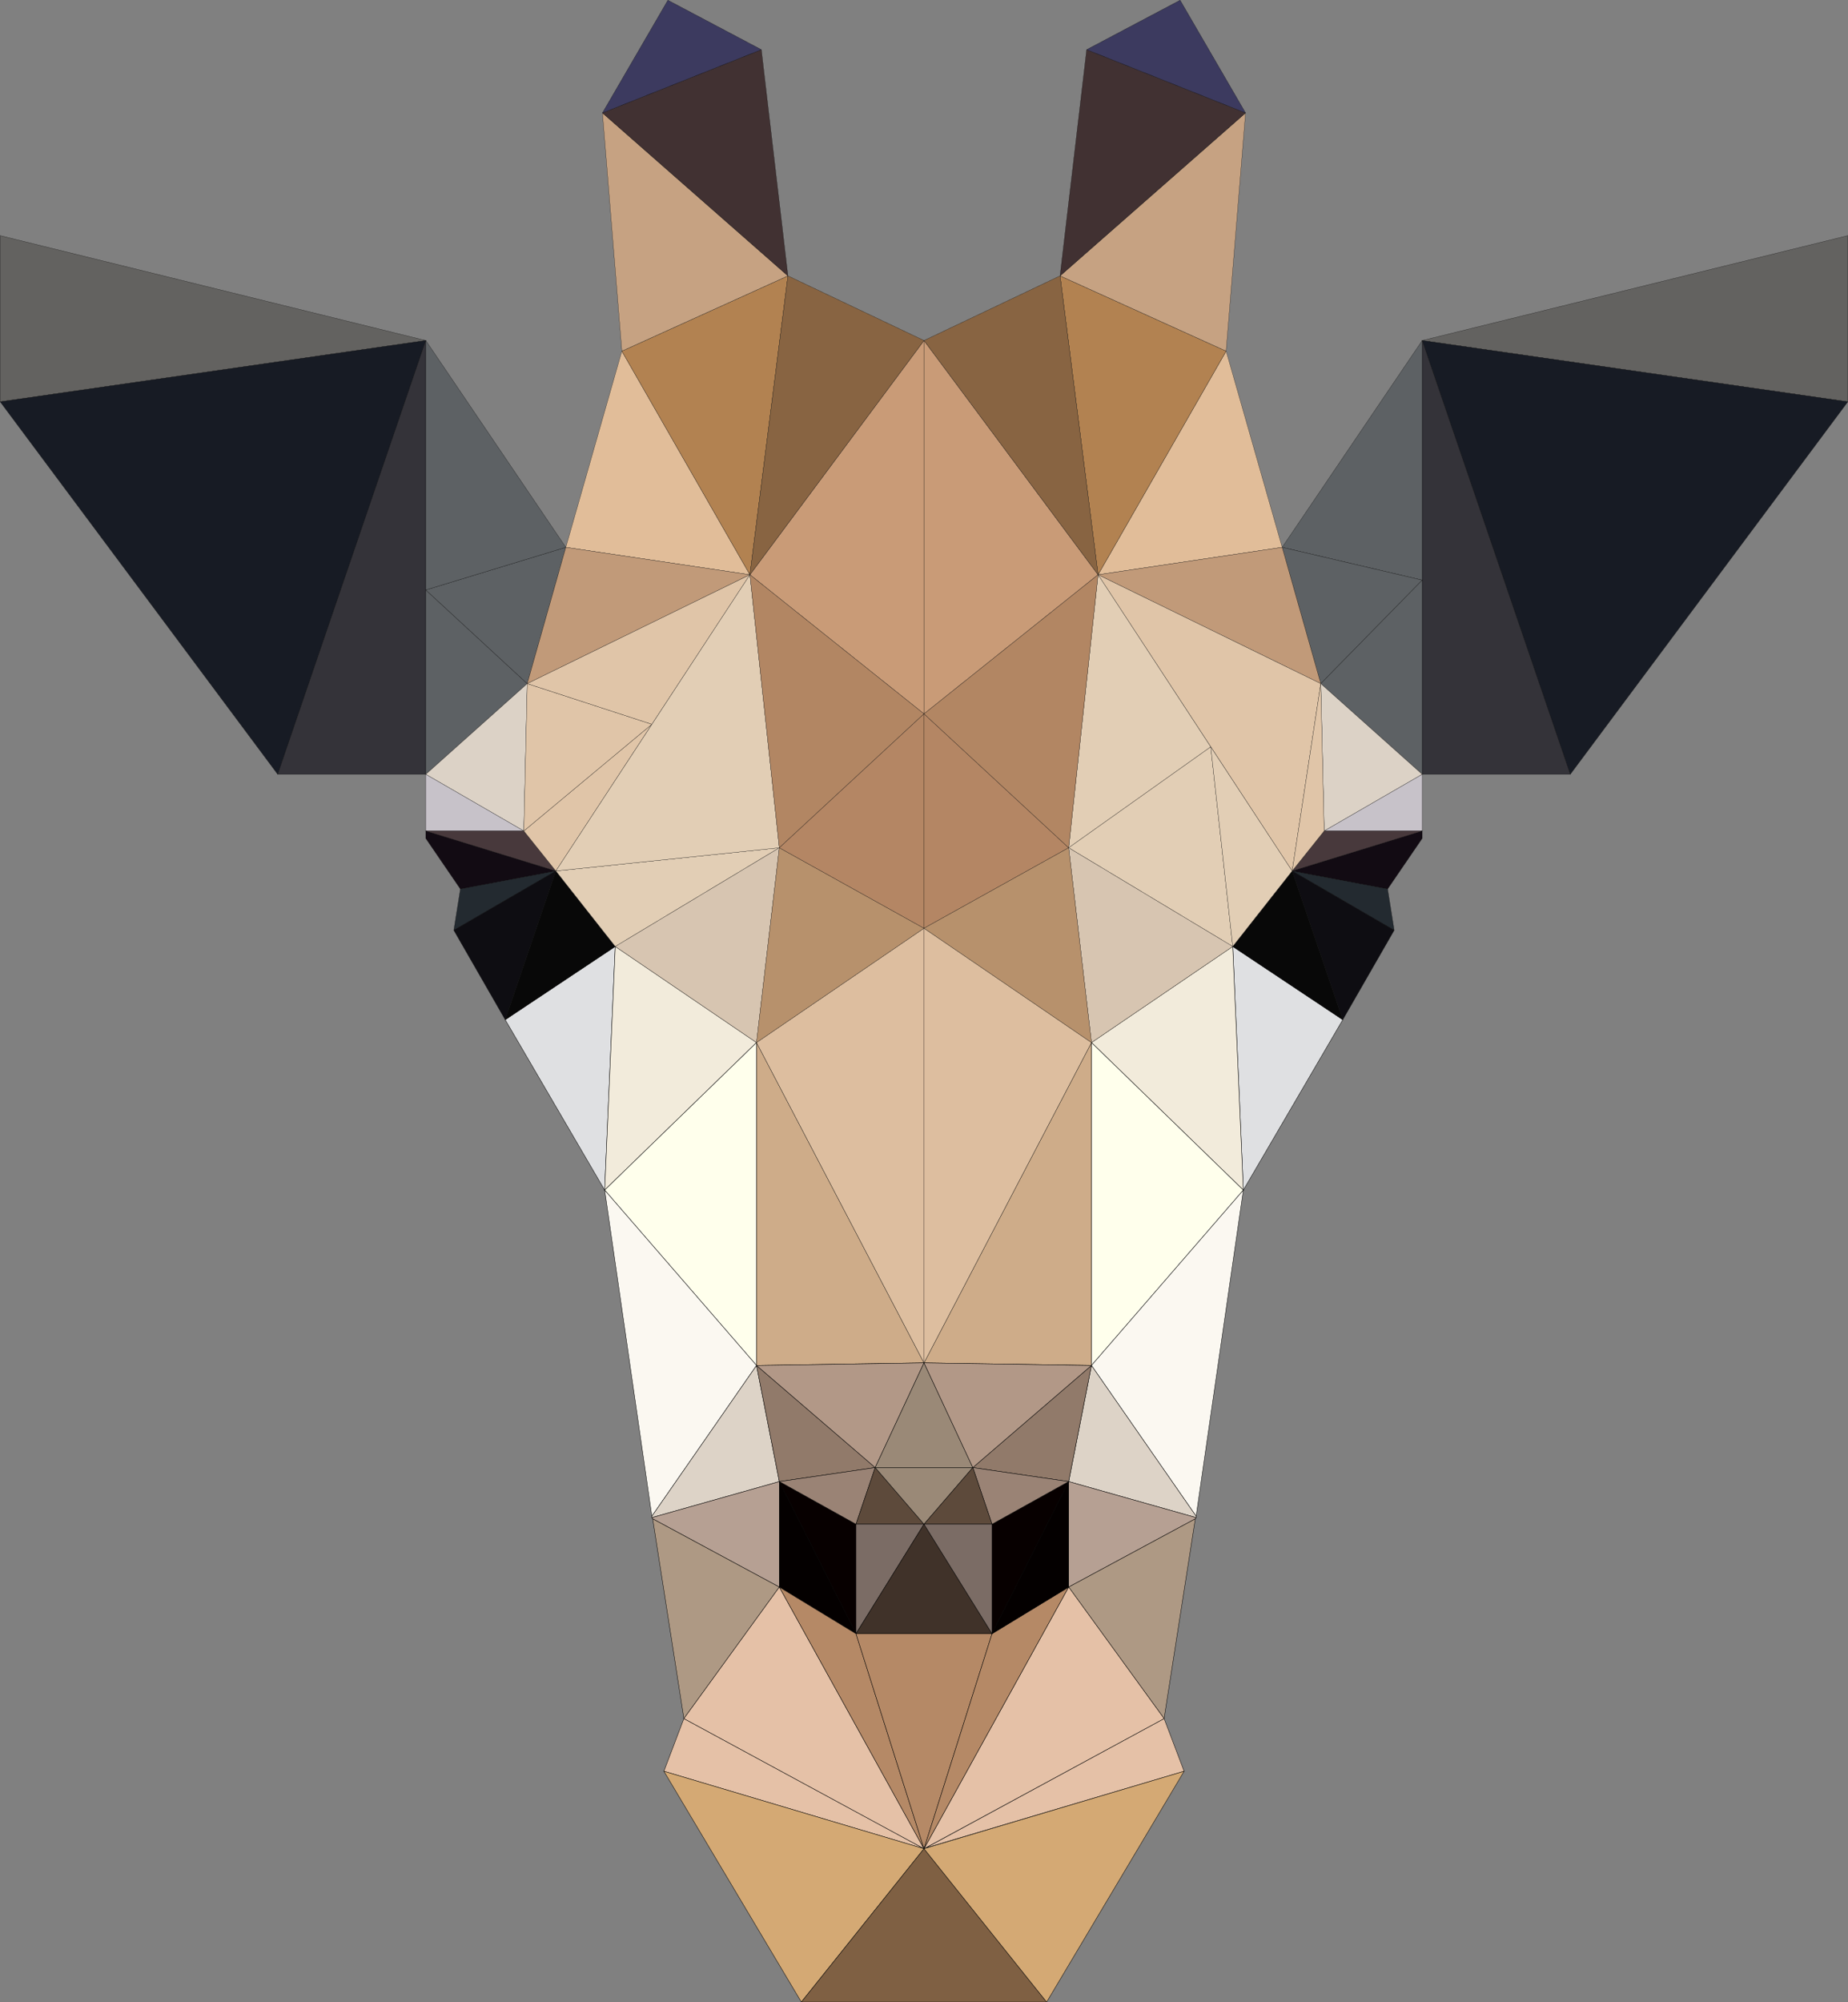 <?xml version="1.0" encoding="utf-8"?>
<!-- Generator: Adobe Illustrator 24.1.0, SVG Export Plug-In . SVG Version: 6.00 Build 0)  -->
<svg version="1.1" baseProfile="tiny" id="Layer_1" xmlns="http://www.w3.org/2000/svg" xmlns:xlink="http://www.w3.org/1999/xlink"
	 x="0px" y="0px" viewBox="0 0 923.6 1000.2" xml:space="preserve">
<rect x="0" y="0" width="923.6" height="1000.2" fill="#808080" stroke="none"/>
<g>
	<g>
		<polygon fill="#DFE0E2" stroke="#000000" stroke-width="0.2" stroke-miterlimit="10" points="252.5,509.4 302.2,594.5 
			307.5,472.8 		"/>
		<polygon fill="#F2EBDB" stroke="#000000" stroke-width="0.2" stroke-miterlimit="10" points="307.5,472.8 302.2,594.5 
			378.1,520.8 		"/>
		<polygon fill="#FFFFEC" stroke="#000000" stroke-width="0.2" stroke-miterlimit="10" points="378.1,520.8 302.2,594.5 
			378.1,682.1 		"/>
		<polygon fill="#FBF8F1" stroke="#000000" stroke-width="0.2" stroke-miterlimit="10" points="302.2,594.5 325.8,757.4 
			378.1,682.1 		"/>
		<polygon fill="#CEAC89" stroke="#000000" stroke-width="0.2" stroke-miterlimit="10" points="378.1,520.8 378.1,682.1 
			461.8,680.8 		"/>
		<polygon fill="#DDD3C7" stroke="#000000" stroke-width="0.2" stroke-miterlimit="10" points="378.1,682.1 325.8,757.4 
			325.8,758.1 389.5,740.1 		"/>
		<polygon fill="#917A6A" stroke="#000000" stroke-width="0.2" stroke-miterlimit="10" points="378.1,682.1 389.5,740.1 
			437.4,733.1 		"/>
		<polygon fill="#B29887" stroke="#000000" stroke-width="0.2" stroke-miterlimit="10" points="461.8,680.8 378.1,682.1 
			437.4,733.1 		"/>
		<polygon fill="#B6A093" stroke="#000000" stroke-width="0.2" stroke-miterlimit="10" points="389.5,740.1 325.8,758.1 
			326.2,758.7 389.5,792.8 		"/>
		<polygon fill="#AE9984" stroke="#000000" stroke-width="0.2" stroke-miterlimit="10" points="326.2,758.7 341.8,858.5 
			389.5,792.8 		"/>
		<polygon fill="#E5C1A7" stroke="#000000" stroke-width="0.2" stroke-miterlimit="10" points="341.8,858.5 331.8,884.8 
			461.8,923.5 		"/>
		<polygon fill="#E5C1A7" stroke="#000000" stroke-width="0.2" stroke-miterlimit="10" points="389.5,792.8 341.8,858.5 
			461.8,923.5 		"/>
		<polygon fill="#D4A974" stroke="#000000" stroke-width="0.2" stroke-miterlimit="10" points="331.8,884.8 400.5,1000.1 
			461.8,923.5 		"/>
		<polygon fill="#7F6043" stroke="#000000" stroke-width="0.2" stroke-miterlimit="10" points="400.5,1000.1 461.8,1000.1 
			523.1,1000.1 461.8,923.5 		"/>
		<polygon fill="#040000" stroke="#000000" stroke-width="0.2" stroke-miterlimit="10" points="389.5,740.1 389.5,792.8 
			427.8,816.1 		"/>
		<polygon fill="#070000" stroke="#000000" stroke-width="0.2" stroke-miterlimit="10" points="427.8,761.4 389.5,740.1 
			427.8,816.1 		"/>
		<polygon fill="#9A8375" stroke="#000000" stroke-width="0.2" stroke-miterlimit="10" points="437.4,733.1 389.5,740.1 
			427.8,761.4 		"/>
		<polygon fill="#5D4A3B" stroke="#000000" stroke-width="0.2" stroke-miterlimit="10" points="437.4,733.1 427.8,761.4 
			461.8,761.4 		"/>
		<polygon fill="#7B6C65" stroke="#000000" stroke-width="0.2" stroke-miterlimit="10" points="427.8,761.4 427.8,816.1 
			461.8,761.4 		"/>
		<polygon fill="#403229" stroke="#000000" stroke-width="0.2" stroke-miterlimit="10" points="427.8,816.1 461.8,816.1 
			495.8,816.1 461.8,761.4 		"/>
		<polygon fill="#9A8977" stroke="#000000" stroke-width="0.2" stroke-miterlimit="10" points="437.4,733.1 461.8,761.4 
			486.2,733.1 		"/>
		<polygon fill="#9A8977" stroke="#000000" stroke-width="0.2" stroke-miterlimit="10" points="486.2,733.1 461.8,680.8 
			437.4,733.1 		"/>
		<polygon fill="#DFE0E2" stroke="#000000" stroke-width="0.2" stroke-miterlimit="10" points="621.4,594.5 671.1,509.4 
			616.1,472.8 		"/>
		<polygon fill="#F2EBDB" stroke="#000000" stroke-width="0.2" stroke-miterlimit="10" points="545.5,520.8 621.4,594.5 
			616.1,472.8 		"/>
		<polygon fill="#FFFFEC" stroke="#000000" stroke-width="0.2" stroke-miterlimit="10" points="545.5,682.1 621.4,594.5 
			545.5,520.8 		"/>
		<polygon fill="#FBF8F1" stroke="#000000" stroke-width="0.2" stroke-miterlimit="10" points="597.8,757.4 621.4,594.5 
			545.5,682.1 		"/>
		<polygon fill="#CEAC89" stroke="#000000" stroke-width="0.2" stroke-miterlimit="10" points="545.5,682.1 545.5,520.8 
			461.8,680.8 		"/>
		<polygon fill="#DDD3C7" stroke="#000000" stroke-width="0.2" stroke-miterlimit="10" points="534.1,740.1 597.8,758.1 
			597.8,757.4 545.5,682.1 		"/>
		<polygon fill="#917A6A" stroke="#000000" stroke-width="0.2" stroke-miterlimit="10" points="534.1,740.1 545.5,682.1 
			486.2,733.1 		"/>
		<polygon fill="#B29887" stroke="#000000" stroke-width="0.2" stroke-miterlimit="10" points="486.2,733.1 545.5,682.1 
			461.8,680.8 		"/>
		<polygon fill="#B6A093" stroke="#000000" stroke-width="0.2" stroke-miterlimit="10" points="534.1,792.8 597.4,758.7 
			597.8,758.1 534.1,740.1 		"/>
		<polygon fill="#AE9984" stroke="#000000" stroke-width="0.2" stroke-miterlimit="10" points="581.8,858.5 597.4,758.7 
			534.1,792.8 		"/>
		<polygon fill="#E5C1A7" stroke="#000000" stroke-width="0.2" stroke-miterlimit="10" points="581.8,858.5 462.7,923.1 
			591.8,884.8 		"/>
		<polygon fill="#E5C1A7" stroke="#000000" stroke-width="0.2" stroke-miterlimit="10" points="581.8,858.5 534.1,792.8 
			461.8,923.5 		"/>
		<polygon fill="#D4A974" stroke="#000000" stroke-width="0.2" stroke-miterlimit="10" points="523.1,1000.1 591.8,884.8 
			461.8,923.5 		"/>
		<polygon fill="#B58966" stroke="#000000" stroke-width="0.2" stroke-miterlimit="10" points="427.8,816.1 389.5,792.8 
			461.8,923.5 		"/>
		<polygon fill="#B58966" stroke="#000000" stroke-width="0.2" stroke-miterlimit="10" points="495.8,816.1 461.8,816.1 
			427.8,816.1 461.8,923.5 		"/>
		<polygon fill="#B58966" stroke="#000000" stroke-width="0.2" stroke-miterlimit="10" points="495.8,816.1 461.8,923.5 
			534.1,792.8 		"/>
		<polygon fill="#040000" stroke="#000000" stroke-width="0.2" stroke-miterlimit="10" points="534.1,792.8 534.1,740.1 
			495.8,816.1 		"/>
		<polygon fill="#070000" stroke="#000000" stroke-width="0.2" stroke-miterlimit="10" points="495.8,816.1 534.1,740.1 
			495.8,761.4 		"/>
		<polygon fill="#9A8375" stroke="#000000" stroke-width="0.2" stroke-miterlimit="10" points="495.8,761.4 534.1,740.1 
			486.2,733.1 		"/>
		<polygon fill="#5D4A3B" stroke="#000000" stroke-width="0.2" stroke-miterlimit="10" points="495.8,761.4 486.2,733.1 
			461.8,761.4 		"/>
		<polygon fill="#7B6C65" stroke="#000000" stroke-width="0.2" stroke-miterlimit="10" points="495.8,816.1 495.8,761.4 
			461.8,761.4 		"/>
	</g>
	<g>
		<polygon fill="#DDBE9F" stroke="#000000" stroke-width="0.1" stroke-miterlimit="10" points="461.8,463.7 378.1,520.8 
			461.8,680.8 		"/>
		<polygon fill="#DDBE9F" stroke="#000000" stroke-width="0.1" stroke-miterlimit="10" points="461.8,463.7 461.8,680.8 
			545.5,520.8 		"/>
		<g>
			<polygon fill="#636260" stroke="#000000" stroke-width="0.1" stroke-miterlimit="10" points="0.1,117.7 0.1,200.7 212.8,170.1 
							"/>
			<polygon fill="#171B24" stroke="#000000" stroke-width="0.1" stroke-miterlimit="10" points="0.1,200.7 138.8,386.8 212.8,170.1 
							"/>
			<polygon fill="#343339" stroke="#000000" stroke-width="0.1" stroke-miterlimit="10" points="212.8,170.1 138.8,386.8 
				212.8,386.8 212.8,358.1 			"/>
			<polygon fill="#C99B77" stroke="#000000" stroke-width="0.1" stroke-miterlimit="10" points="461.8,170.1 461.8,356.6 
				548.8,287.1 			"/>
			<polygon fill="#C99B77" stroke="#000000" stroke-width="0.1" stroke-miterlimit="10" points="461.8,170.1 374.8,287.1 
				461.8,356.6 			"/>
			<polygon fill="#E1BD99" stroke="#000000" stroke-width="0.1" stroke-miterlimit="10" points="310.8,175.4 282.8,273.4 
				374.8,287.1 			"/>
			<polygon fill="#B28251" stroke="#000000" stroke-width="0.1" stroke-miterlimit="10" points="393.8,137.8 310.8,175.4 
				374.8,287.1 			"/>
			<polygon fill="#886442" stroke="#000000" stroke-width="0.1" stroke-miterlimit="10" points="461.8,170.1 393.8,137.8 
				374.8,287.1 			"/>
			<polygon fill="#C6A282" stroke="#000000" stroke-width="0.1" stroke-miterlimit="10" points="301.1,56.4 310.8,175.4 
				393.8,137.8 			"/>
			<polygon fill="#413132" stroke="#000000" stroke-width="0.1" stroke-miterlimit="10" points="380.5,24.8 301.1,56.4 393.8,137.8 
							"/>
			<polygon fill="#3C3A5F" stroke="#000000" stroke-width="0.1" stroke-miterlimit="10" points="333.8,0.1 301.1,56.4 380.5,24.8 
							"/>
			<polygon fill="#5D6164" stroke="#000000" stroke-width="0.1" stroke-miterlimit="10" points="212.8,294.7 212.8,358.1 
				212.8,386.8 263.5,341.5 			"/>
			<polygon fill="#5D6164" stroke="#000000" stroke-width="0.1" stroke-miterlimit="10" points="212.8,294.7 263.5,341.5 
				282.8,273.4 			"/>
			<polygon fill="#5D6164" stroke="#000000" stroke-width="0.1" stroke-miterlimit="10" points="282.8,273.4 212.8,170.1 
				212.8,294.7 			"/>
			<polygon fill="#DCD2C6" stroke="#000000" stroke-width="0.1" stroke-miterlimit="10" points="263.5,341.5 212.8,386.8 
				261.8,415.1 			"/>
			<polygon fill="#C7C2C9" stroke="#000000" stroke-width="0.1" stroke-miterlimit="10" points="212.8,415.1 261.8,415.1 
				212.8,386.8 			"/>
			<polygon fill="#C19A79" stroke="#000000" stroke-width="0.1" stroke-miterlimit="10" points="374.8,287.1 282.8,273.4 
				263.5,341.5 			"/>
			<polygon fill="#120B13" stroke="#000000" stroke-width="0.1" stroke-miterlimit="10" points="212.8,415.1 212.8,418.8 
				230.1,444.1 277.8,435.1 			"/>
			<polygon fill="#48393C" stroke="#000000" stroke-width="0.1" stroke-miterlimit="10" points="261.8,415.1 212.8,415.1 
				277.8,435.1 			"/>
			<polygon fill="#232A30" stroke="#000000" stroke-width="0.1" stroke-miterlimit="10" points="230.1,444.1 226.8,464.7 
				277.8,435.1 			"/>
			<polygon fill="#0E0D12" stroke="#000000" stroke-width="0.1" stroke-miterlimit="10" points="226.8,464.7 252.5,509.4 
				277.8,435.1 			"/>
			<polygon fill="#080808" stroke="#000000" stroke-width="0.1" stroke-miterlimit="10" points="277.8,435.1 252.5,509.4 
				307.5,472.8 			"/>
			<polygon fill="#E0C5A8" stroke="#000000" stroke-width="0.1" stroke-miterlimit="10" points="261.8,415.1 277.8,435.1 
				325.8,361.8 			"/>
			<polygon fill="#E0C5A8" stroke="#000000" stroke-width="0.1" stroke-miterlimit="10" points="263.5,341.5 261.8,415.1 
				325.8,361.8 			"/>
			<polygon fill="#E0C5A8" stroke="#000000" stroke-width="0.1" stroke-miterlimit="10" points="263.5,341.5 325.8,361.8 
				374.8,287.1 			"/>
			<polygon fill="#E2CEB5" stroke="#000000" stroke-width="0.1" stroke-miterlimit="10" points="277.8,435.1 307.5,472.8 
				389.5,423.5 			"/>
			<polygon fill="#E2CEB5" stroke="#000000" stroke-width="0.1" stroke-miterlimit="10" points="389.5,423.5 374.8,287.1 
				277.8,435.1 			"/>
			<polygon fill="#B28663" stroke="#000000" stroke-width="0.1" stroke-miterlimit="10" points="461.8,356.6 374.8,287.1 
				389.5,423.5 			"/>
			<polygon fill="#D7C5B1" stroke="#000000" stroke-width="0.1" stroke-miterlimit="10" points="307.5,472.8 378.1,520.8 
				389.5,423.5 			"/>
			<polygon fill="#B7916C" stroke="#000000" stroke-width="0.1" stroke-miterlimit="10" points="389.5,423.5 378.1,520.8 
				461.8,463.7 			"/>
			<polygon fill="#B48664" stroke="#000000" stroke-width="0.1" stroke-miterlimit="10" points="461.8,356.6 389.5,423.5 
				461.8,463.7 			"/>
			<polygon fill="#B48664" stroke="#000000" stroke-width="0.1" stroke-miterlimit="10" points="461.8,356.6 461.8,463.7 
				534.1,423.5 			"/>
			<polygon fill="#636260" stroke="#000000" stroke-width="0.1" stroke-miterlimit="10" points="710.8,170.1 923.5,200.7 
				923.5,117.7 			"/>
			<polygon fill="#171B24" stroke="#000000" stroke-width="0.1" stroke-miterlimit="10" points="710.8,170.1 784.8,386.8 
				923.5,200.7 			"/>
			<polygon fill="#343339" stroke="#000000" stroke-width="0.1" stroke-miterlimit="10" points="710.8,386.8 784.8,386.8 
				710.8,170.1 710.8,358.1 			"/>
			<polygon fill="#E1BD99" stroke="#000000" stroke-width="0.1" stroke-miterlimit="10" points="640.8,273.4 612.8,175.4 
				548.8,287.1 			"/>
			<polygon fill="#B28251" stroke="#000000" stroke-width="0.1" stroke-miterlimit="10" points="612.8,175.4 529.8,137.8 
				548.8,287.1 			"/>
			<polygon fill="#886442" stroke="#000000" stroke-width="0.1" stroke-miterlimit="10" points="529.8,137.8 461.8,170.1 
				548.8,287.1 			"/>
			<polygon fill="#C6A282" stroke="#000000" stroke-width="0.1" stroke-miterlimit="10" points="622.5,56.4 529.8,137.8 
				612.8,175.4 			"/>
			<polygon fill="#413132" stroke="#000000" stroke-width="0.1" stroke-miterlimit="10" points="543.1,24.8 529.8,137.8 622.5,56.4 
							"/>
			<polygon fill="#3C3A5F" stroke="#000000" stroke-width="0.1" stroke-miterlimit="10" points="589.8,0.1 543.1,24.8 622.5,56.4 
							"/>
			<polygon fill="#5D6164" stroke="#000000" stroke-width="0.1" stroke-miterlimit="10" points="710.8,170.1 640.8,273.4 
				710.8,289.8 			"/>
			<polygon fill="#5D6164" stroke="#000000" stroke-width="0.1" stroke-miterlimit="10" points="640.8,273.4 660.1,341.5 
				710.8,289.8 			"/>
			<polygon fill="#5D6164" stroke="#000000" stroke-width="0.1" stroke-miterlimit="10" points="660.1,341.5 710.8,386.8 
				710.8,358.1 710.8,289.8 			"/>
			<polygon fill="#DCD2C6" stroke="#000000" stroke-width="0.1" stroke-miterlimit="10" points="661.8,415.1 710.8,386.8 
				660.1,341.5 			"/>
			<polygon fill="#C7C2C9" stroke="#000000" stroke-width="0.1" stroke-miterlimit="10" points="710.8,415.1 710.8,386.8 
				661.8,415.1 			"/>
			<polygon fill="#C19A79" stroke="#000000" stroke-width="0.1" stroke-miterlimit="10" points="640.8,273.4 548.8,287.1 
				660.1,341.5 			"/>
			<polygon fill="#120B13" stroke="#000000" stroke-width="0.1" stroke-miterlimit="10" points="693.5,444.1 710.8,418.8 
				710.8,415.1 645.8,435.1 			"/>
			<polygon fill="#48393C" stroke="#000000" stroke-width="0.1" stroke-miterlimit="10" points="645.8,435.1 710.8,415.1 
				661.8,415.1 			"/>
			<polygon fill="#232A30" stroke="#000000" stroke-width="0.1" stroke-miterlimit="10" points="696.8,464.7 693.5,444.1 
				645.8,435.1 			"/>
			<polygon fill="#0E0D12" stroke="#000000" stroke-width="0.1" stroke-miterlimit="10" points="671.1,509.4 696.8,464.7 
				645.8,435.1 			"/>
			<polygon fill="#080808" stroke="#000000" stroke-width="0.1" stroke-miterlimit="10" points="616.1,472.8 671.1,509.4 
				645.8,435.1 			"/>
			<polygon fill="#E0C5A8" stroke="#000000" stroke-width="0.1" stroke-miterlimit="10" points="660.1,341.5 548.8,287.1 
				645.8,435.1 			"/>
			<polygon fill="#E0C5A8" stroke="#000000" stroke-width="0.1" stroke-miterlimit="10" points="661.8,415.1 660.1,341.5 
				645.8,435.1 			"/>
			<polygon fill="#E2CEB5" stroke="#000000" stroke-width="0.1" stroke-miterlimit="10" points="548.8,287.1 534.1,423.5 
				605.1,373.1 			"/>
			<polygon fill="#E2CEB5" stroke="#000000" stroke-width="0.1" stroke-miterlimit="10" points="605.1,373.1 534.1,423.5 
				616.1,472.8 			"/>
			<polygon fill="#E2CEB5" stroke="#000000" stroke-width="0.1" stroke-miterlimit="10" points="645.8,435.1 605.1,373.1 
				616.1,472.8 			"/>
			<polygon fill="#B28663" stroke="#000000" stroke-width="0.1" stroke-miterlimit="10" points="548.8,287.1 461.8,356.6 
				534.1,423.5 			"/>
			<polygon fill="#D7C5B1" stroke="#000000" stroke-width="0.1" stroke-miterlimit="10" points="545.5,520.8 616.1,472.8 
				534.1,423.5 			"/>
			<polygon fill="#B7916C" stroke="#000000" stroke-width="0.1" stroke-miterlimit="10" points="461.8,463.7 545.5,520.8 
				534.1,423.5 			"/>
		</g>
	</g>
</g>
</svg>
